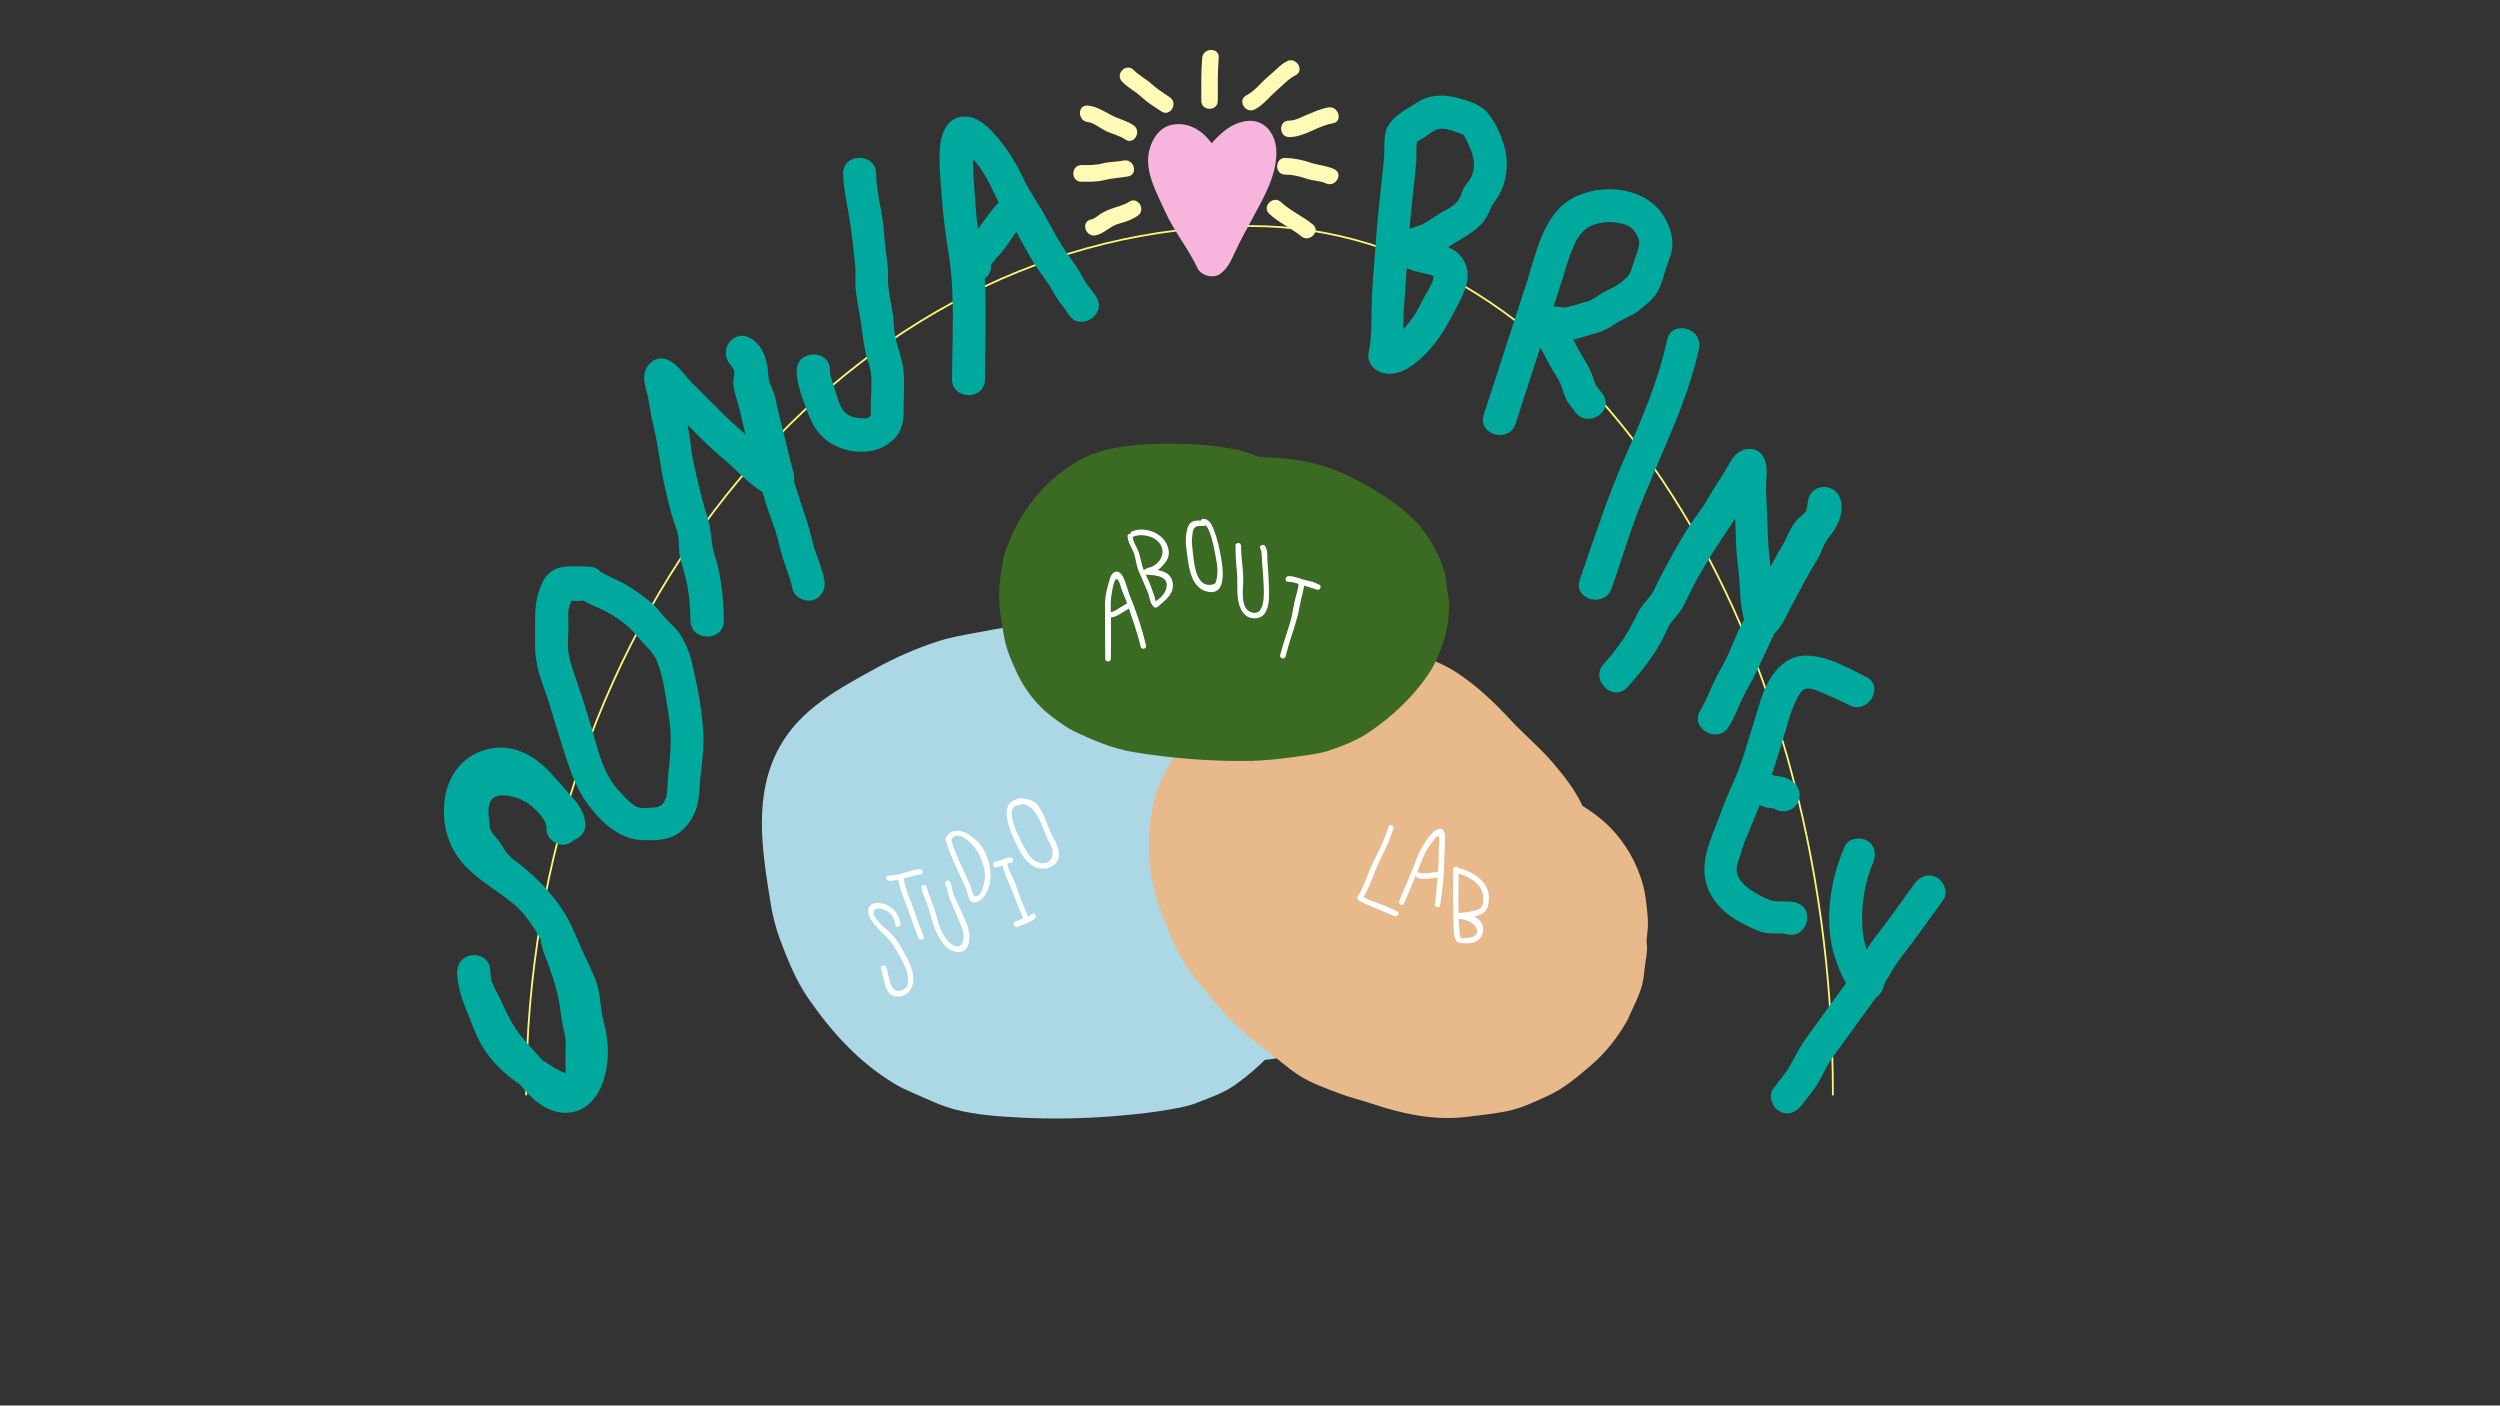<?xml version="1.0" encoding="utf-8"?>
<!-- Generator: Adobe Illustrator 21.1.0, SVG Export Plug-In . SVG Version: 6.00 Build 0)  -->
<svg version="1.1" xmlns="http://www.w3.org/2000/svg" xmlns:xlink="http://www.w3.org/1999/xlink" x="0px" y="0px"
	 viewBox="0 0 1366 768" style="enable-background:new 0 0 1366 768;" xml:space="preserve">
<rect x="0" y="0" width="1366" height="768" fill="#333333" stroke="none"/>
<style type="text/css">
	.st0{fill:none;stroke:#FCF875;stroke-miterlimit:10;}
	.st1{fill:#00A99D;}
	.st2{fill:#F7B5DD;}
	.st3{fill:#FFFBB6;}
	.st4{fill:#ACD7E5;}
	.st5{fill:#E8BA8B;}
	.st6{fill:#3B6B22;}
	.st7{fill:#FFFFFF;}
</style>
<g id="Layer_1">
	<path class="st0" d="M287.5,598.5c0-262.5,177.1-475,396-475"/>
	<path class="st0" d="M1001.5,598.5c0-262.5-142.2-475-318-475"/>
</g>
<g id="Layer_2">
	<g>
		<g>
			<path class="st1" d="M316.5,452.4c0.6-6.2-2.6-11.5-6.3-16.2c-3.7-4.8-7.1-9.2-12.2-12.5c-8.5-5.5-19.4-8.6-29.5-6.6
				c-10.8,2.2-18.1,11.1-19.2,21.8c-0.5,4.9-0.2,9.9,0.4,14.7c0.4,3.4,1.1,6.5,3,9.4c1.5,2.4,3.7,4.4,5.3,6.8
				c3.3,5.1,6.1,9.4,10.9,13.2c5.3,4.2,10,8.6,14.6,13.5c9,9.4,13.7,19.8,18.9,31.5c2.5,5.7,5.7,11.3,7.1,17.4
				c1.6,6.6,1.8,13.4,3.5,20.1c1.4,5.4,1.5,12.2-0.1,17.6c-0.6,2.1-1.5,4.2-2.8,6c-0.7,1,0,0.8-1.3,0.7c-4.6-0.3-7.3-4.4-10-7.7
				c-4.6-5.5-9.7-10.5-14.2-16.1c-4.7-6-7.9-12.6-11-19.5c-2.2-5-6.2-10.5-5.9-16.1c-6,0-12,0-18,0c0.2,7.2,2,13.8,4.7,20.4
				c2.7,6.6,5,13.6,8.5,19.8c6,10.6,14.6,17.8,24.6,24.3c8,5.2,18.5,12,28.5,9.5c13.2-3.3,10.3-16.2,10.5-26.4
				c0.1-6.6,0.3-12.5-1.2-19c-1.7-7.6-2.1-15.3-4-22.9c-1.7-7.1-4.5-13.9-7-20.7c-1.1-2.9-1.2-5.8-2.1-8.7c-1.2-3.6-3.5-6.6-5.5-9.8
				c-7-10.8-16-18-26.4-25.4c-9.2-6.5-19-13.6-19.7-25.7c-0.3-5.5-0.1-11.1,3.6-15.5c2.8-3.3,8.4-4.8,12.6-3.7
				c7,2,11.8,8.8,16.1,14.2c1.8,2.2,3.8,4,5.7,6.1c0.7,0.7,1.5,1.5,2.1,2.2c0.4,0.5,1.1,3,1.1,1.5c3-3,6-6,9-9
				c-0.5,0.1-1,0.1-1.5,0.2c-4.8,0.6-9,3.7-9,9c0,4.4,4.1,9.6,9,9c0.5-0.1,1-0.1,1.5-0.2c4.8-0.6,9.1-3.6,9-9
				c-0.1-6.2-3.5-11-7.5-15.4c-4-4.5-7.9-9.1-12-13.5c-9.8-10.5-23.1-16.5-37.3-11.3c-12.1,4.4-19,15.4-20.2,28
				c-1.3,13.9,2.8,26.3,12.7,36.1c8.5,8.4,19.3,13.9,28.1,22c4.2,3.9,7.2,8.5,10.3,13.3c1.7,2.7,1.5,4.2,2.2,7.3
				c1,4,2.9,7.9,4.2,11.8c2.2,6.4,4.2,12.6,5.3,19.2c0.6,3.5,1,7.1,1.6,10.6c0.6,3.7,1.9,7.3,1.9,11c0,5.4-0.3,10.6,0,16
				c0.1,1.1-0.1,2.5,0.1,3.5c0.3,1.8-0.8,0.7,1.3-1.2c0.6-0.3,1.2-0.7,1.8-1c-1,0.3-1.1,0.3-0.2,0.1c-0.3-0.3-1.4-0.2-2.6-0.6
				c-4.4-1.4-8.4-4.2-12.3-6.7c-4.5-2.9-8.8-5.7-12.4-9.7c-4.8-5.2-7.5-11.2-10.2-17.7c-2.9-7.1-6.5-14.1-6.7-21.9
				c-0.3-11.6-17.4-11.5-18,0c-0.3,6.1,2,11.7,4.5,17.1c2.7,5.9,5.3,11.9,8.3,17.6c6.1,11.7,15.9,20.9,24.4,30.8
				c6.9,8.1,17.2,14.7,28.3,11c11.8-4,16.2-18.8,16.7-29.9c0.3-6.7-0.7-12.9-2.4-19.4c-1.8-6.7-1.4-13.6-3.6-20.2
				c-2.1-6.3-5.3-12.3-8-18.3c-2.5-5.7-4.8-11.4-7.7-16.9c-6.1-11.3-16.1-22-26.2-29.9c-2.2-1.7-4.6-3.3-6.5-5.4
				c-1.7-1.8-2.8-4-4.1-6.1c-1.5-2.3-3.7-4.3-5.1-6.6c-1-1.8-1-3.3-1.2-5.5c-0.3-3.7-1.2-9,1.4-12c2.1-2.4,5.8-2.5,9-2
				c4.4,0.7,8.9,2.5,12.4,5.4c3.1,2.5,8.9,8.4,8.5,12.4c-0.5,4.8,4.5,9,9,9C312.8,461.4,316.1,457.2,316.5,452.4L316.5,452.4z"/>
		</g>
	</g>
	<g>
		<g>
			<path class="st1" d="M321.6,309.6c-6,0-13.2-1.1-18.8,1.7c-4.9,2.5-6.8,7.2-8.4,12.1c-2.1,6.2-2,12.3-2,18.7
				c0.1,7.5-0.5,14.5,1.2,21.9c1.4,6.2,3.8,12.2,5.8,18.2c2.3,6.9,4.1,13.9,6.4,20.8c4.2,12.9,7.3,25.5,15.5,36.6
				c7.1,9.5,16.7,18.7,29,19.4c5,0.3,11.1,0.2,15.9-1.4c6.1-2.2,10.4-7.2,13.1-12.9c3-6.4,2.6-12.2,3.3-19
				c0.8-7.3,1.8-14.2,1.8-21.6c-0.2-13.7-3.1-27.8-6.1-41.1c-1.4-6.2-3.9-12.5-7.6-17.7c-2.4-3.2-5.5-5.6-8.1-8.6
				c-2.4-2.8-4.4-5.5-7.3-7.9c-5.9-4.7-12.1-9.2-19-12.2c-6.2-2.7-12.6-7.7-19.6-6.9c-4.8,0.5-9,3.8-9,9c0,4.5,4.1,9.5,9,9
				c3.6-0.4-0.3-0.7,1.3,0c0.8,0.4,1.6,0.9,2.4,1.4c2.4,1.3,4.9,2.3,7.4,3.4c4.5,2,8.6,4.6,12.5,7.5c4.3,3.1,6.9,6.6,10.3,10.4
				c3.3,3.6,6.3,6,8.3,10.7c3.7,9.1,4.9,20.1,6.5,29.8c1.8,10.8,1.1,21.3-0.3,32.1c-0.8,6.1,1.1,17.7-7.5,18.2
				c-3.1,0.2-7.4,0.8-10-0.5c-3.3-1.7-6.8-5.9-9.3-8.5c-6.8-7.1-10.2-17.2-12.8-26.5c-2.9-10.4-6.1-21-9.6-31.2
				c-1.9-5.5-4-11-5.1-16.6c-1-5.5-0.1-11.5-0.2-17.1c0-2.5-0.3-5.2,0.1-7.8c0.3-1.9,1.9-5.2,1.9-6.4c0,0.5,1.2-1.9-0.5,0.2
				c-1.3,1.6-1.5,0.5-0.3,1.1c1.9,1,7.9,0,10,0C333.1,327.6,333.2,309.6,321.6,309.6L321.6,309.6z"/>
		</g>
	</g>
	<g>
		<g>
			<path class="st1" d="M395.5,339.1c-0.1-11.9-1.4-24.8-5.1-36.1c-2-5.9-1.5-12.1-3.2-18.1c-1.6-5.5-3.3-10.8-4.6-16.4
				c-1.4-5.8-2.8-11.5-4-17.3c-1.1-5.6-1.4-11.3-2.5-16.9c-1-5.5-2.7-10.8-3.6-16.3c-0.4-2.5-0.6-5.1-1.3-7.6
				c-0.2-0.8-0.7-4.2-1-3.2c-3.7,2.1-7.4,4.2-11.1,6.3c-2.9-1-0.7,0,0.3,1.3c1,1.2,1.9,2.6,2.9,3.8c2,2.3,4.4,4.4,6.5,6.6
				c5.9,5.9,11.7,11.9,17.7,17.7c5.3,5.1,11.1,9.5,16.4,14.7c5.3,5.1,10.9,10.1,17.5,13.4c6.5,3.3,12.8-0.9,13.5-7.8
				c0.4-3.7-0.9-7.2-1.9-10.7c-1.1-4.1-1.9-8.3-3-12.5c-1.9-7.6-3.9-15.1-5.4-22.7c-0.6-3.1-2.3-5.8-3.2-8.6c-0.7-2.3-0.6-5.4-1-7.9
				c-1-6.5-3.5-12.7-9.5-16.1c-8.3-4.6-16.1,4.4-12.3,12.3c0.8,1.8,2.8,3.4,3.4,5.3c0.6,1.6-0.2,3.9-0.3,5.7
				c-0.2,5.7,2.2,10.5,3.5,16c1.4,5.8,2.5,11.4,4.2,17.1c1.7,5.6,2.3,11.3,4.6,16.7c2.1,5.1,3.4,10.1,4.9,15.4
				c1.6,5.7,3.9,11,5.7,16.6c1.7,5.3,2.7,10.7,4.4,16c1.7,5.3,3.9,10.3,5,15.8c0.9,4.8,6.7,7.5,11.1,6.3c5-1.4,7.2-6.3,6.3-11.1
				c-1-5.5-3.2-10.5-5-15.8c-1.8-5.5-2.8-11.3-4.7-16.8c-3.8-11.1-7-22.4-11.3-33.3c-2-5.2-2.5-10.9-4.3-16.3
				c-1.8-5.6-2.5-11.4-4.1-17c-0.7-2.6-2.1-5.1-2.4-7.8c-0.4-2.6,0.5-5.3,0.3-8c-0.3-5.8-3.6-9-5.9-13.9c-4.1,4.1-8.2,8.2-12.3,12.3
				c-0.2-0.1-0.2-2.3,0.4,0.6c0.1,0.5,0.4,1.7,0.5,2.4c0.3,1.7,0.4,3.4,0.6,5.1c0.7,6,3.4,11.3,4.5,17.2c1.2,6.5,3.3,12.9,4.9,19.4
				c0.9,3.6,1.7,7.1,2.5,10.7c0.6,2.5,1.9,5.2,1.6,7.7c4.5-2.6,9-5.2,13.5-7.8c-6.8-3.5-11.8-8.9-17.3-14.1
				c-5.6-5.2-11.6-9.9-17-15.4c-5.7-5.7-11.4-11.4-17.1-17.1c-4.6-4.6-7.6-10.5-14.1-12.7c-4.8-1.6-9.6,1.9-11.1,6.3
				c-1.6,4.8,0.3,9.2,1.3,13.9c1.2,5.6,1.9,11.4,3.3,17c2.8,11.4,3.7,23.1,6.5,34.6c1.3,5.6,2.6,11.2,4.4,16.7
				c0.9,2.7,2.1,5.6,2.5,8.5c0.5,3.1,0.2,6.3,0.7,9.5c1.1,6.1,3.4,11.8,4.4,18c1,6.1,1.5,12.3,1.6,18.6
				C377.6,350.7,395.6,350.7,395.5,339.1L395.5,339.1z"/>
		</g>
	</g>
	<g>
		<g>
			<path class="st1" d="M435.3,202.4c-0.1,7.4,3.2,15,5.6,21.8c2.4,6.8,5.5,12.7,11.5,17c11.2,7.9,29.3,8.2,37.9-3.5
				c4.2-5.7,3.3-12.6,3.5-19.3c0.3-8,0.6-16-1.7-23.7c-1-3.5-2.1-6.9-2.9-10.4c-0.9-3.8-0.7-7.7-1.2-11.6
				c-1.1-7.5-3.1-14.6-2.8-22.3c0.2-4.8-0.8-9.3-1.3-14c-0.5-4.6-0.8-9.2-1.3-13.7c-1.1-9.3-3.8-18.4-3.9-27.8
				c-0.2-11.6-18.2-11.6-18,0c0.1,8.7,2.3,17,3.6,25.6c1.3,8.2,2.2,16.8,3,25.1c0.4,4.6-0.3,9.2,0.4,13.8c0.5,4,1.1,7.9,1.9,11.8
				c1.6,8.1,1.8,16.2,4.1,24.2c1.1,3.6,2.2,6.9,2.4,10.6c0.2,4.1,0,8.2-0.2,12.2c-0.1,2-0.1,3.9-0.1,5.9c0-0.3-0.3,3.8,0.2,2.5
				c-0.6,1.5-2.1,2-4,2c-4.8,0-9.6-1.1-12.1-5.6c-1.9-3.4-2.8-7.5-4-11.1c-1-3.1-2.5-6.4-2.4-9.7
				C453.5,190.8,435.5,190.8,435.3,202.4L435.3,202.4z"/>
		</g>
	</g>
	<g>
		<g>
			<path class="st1" d="M538.2,207.2c0-18,0.8-36.3-0.1-54.3c-0.5-8.8-2.1-17.4-3.5-26.1c-1.3-8.2-1.7-16.5-2.3-24.7
				c-0.3-4-0.6-8-0.7-11.9c-0.1-3.3,0.7-7.3,0.2-10.5c-0.1-0.8,1.9,1.2,0.4-1.4c0.6,1-7.1,1.4-6.2,3.3c0.2,0.4,1.5,1.1,2,1.4
				c2.5,2.1,4.7,4.9,6.6,7.5c4.6,6.1,7.7,13,10.9,19.9c1.6,3.3,3.6,5.9,5.8,8.8c2,2.6,3.1,5.7,4.7,8.6c4.2,7.8,8.1,15.4,13.4,22.4
				c2.8,3.8,5.2,7.6,7.5,11.7c1.9,3.5,4.8,6.2,6.7,9.6c5.9,10,21.4,0.9,15.5-9.1c-1.8-3.2-4.5-5.6-6.3-8.8c-2.3-4.1-4.5-8-7.3-11.7
				c-5.5-7.3-9.6-15.1-14-23.1c-3.9-7.3-8.8-13.7-12.3-21.2c-3.8-8.2-8.3-15.5-14.1-22.4c-4.5-5.3-10.6-11.7-18.2-11.5
				c-9.9,0.2-12.9,9.8-13.4,18c-0.5,9,0.5,18,1.2,26.9c0.7,10,2,19.8,3.6,29.7c3.7,22.6,1.9,46.2,1.9,69
				C520.2,218.7,538.2,218.8,538.2,207.2L538.2,207.2z"/>
		</g>
	</g>
	<g>
		<g>
			<path class="st1" d="M541.5,145c0,0.2-1.4,2,0.3-0.6c0.3-0.4,0.6-0.9,0.9-1.3c1.3-1.8,3-3.4,4.5-5.1c3.7-4.3,6.2-9.4,10.1-13.5
				c8-8.4-4.7-21.1-12.7-12.7c-4.8,5-8,11-12.5,16.1c-4.3,4.8-8.8,10.2-8.6,17.1C523.9,156.6,541.9,156.6,541.5,145L541.5,145z"/>
		</g>
	</g>
	<g>
		<g>
			<path class="st1" d="M757.4,71.3c-1.3,4.3-0.9,8.6-1.1,13.1c-0.2,5-0.9,10-1.4,14.9c-1.1,10.7-2.4,21.3-3.1,32
				c-0.6,10.3-1.7,20.5-2.2,30.8c-0.4,9.8,0.3,20.5-1.7,30.1c-1.1,5.1,1.5,9.2,6.3,11.1c9.4,3.6,18.4-3.6,24.6-9.8
				c7.1-7.1,11.6-15.1,16.2-23.9c4.2-8,9.8-17.6,5.1-26.7c-5.3-10.4-17.5-8.9-26.4-13.9c1.1,4.1,2.2,8.2,3.2,12.3
				c-0.9,1.5-0.2,0.4,1.5-0.1c1.1-0.3,2.3-0.5,3.4-0.9c3.2-1.1,5.9-2.8,8.6-4.7c6.3-4.3,13.5-7.5,18.9-13c2.5-2.6,3.9-5.5,5.2-8.8
				c1.1-2.7,3.1-4.5,4.5-7.1c4-7.1,5.3-16.1,3.6-24.1c-1.5-6.9-5.1-15.4-9.7-20.9c-4-4.6-10.3-6.5-16-8.1c-7.7-2.2-16-2-22.8,2.5
				c-5.5,3.6-12.7,7.1-15.9,13.1c-5.5,10.2,10.1,19.3,15.5,9.1c0.7-1.3,2.4-1.9,3.7-2.7c2-1.2,3.8-2.7,5.8-3.9
				c4.6-2.9,9.5-0.5,14.3,1.1c0.2,0.1,2.3,1,1.5,0.5c0.3,0.2,1,0.9,0.6,0.4c1.5,1.8,2.4,4.7,3.4,6.8c2.5,5.3,3.3,10.5,1,16
				c-0.9,2.1-2.3,3.4-3.6,5.3c-1.5,2.2-1.9,5-3.3,7.2c-2.3,3.7-7.4,5.8-11,8c-4,2.4-7.5,5.5-12,6.7c-5.4,1.5-9.8,3.5-12.9,8.5
				c-2.5,4.1-1,10,3.2,12.3c3.3,1.9,6.9,3.2,10.6,4.2c2.6,0.7,7.2,1,9.4,3c-1.7-1.5-1,0.7-1.9,2.7c-1.1,2.6-2.7,5-4,7.4
				c-3.1,6-6,11.9-10.7,16.9c-2,2.1-3.9,4.3-6.2,6c-0.7,0.5-1.7,0.9-2.4,1.5c0.1-0.1,2.3,0.8-0.4-0.2c2.1,3.7,4.2,7.4,6.3,11.1
				c2.1-9.9,1.3-20,2.1-30c0.8-10.6,1.4-21.2,2.2-31.9c0.8-10.4,1.6-20.6,2.8-31c0.6-5.1,1.1-10.3,1.6-15.4
				c0.4-4.1-0.4-8.7,0.8-12.6C778.1,65,760.8,60.2,757.4,71.3L757.4,71.3z"/>
		</g>
	</g>
	<g>
		<g>
			<path class="st1" d="M828.1,231.5c5.6-17.3,11.2-34.5,16.8-51.8c2.7-8.4,5.5-16.9,8.2-25.3c2.1-6.6,3.9-13.5,6.7-19.9
				c2.2-5,5.2-9.5,10.4-11.5c6-2.3,14.2-2.3,20,0.7c2,1.1,3.2,2.8,4.2,4.8c1.6,3.1,1.6,4.9,0.5,8.2c-1.1,3.3-2.3,6.6-3.3,9.9
				c-1.2,3.8-2.4,4.8-5.4,7.3c-3.1,2.6-5.9,3.7-9.5,5.5c-3.3,1.7-5.6,4.2-9.1,5.2c-3.6,0.9-7.1,2.2-10.7,3.1
				c-3.7,0.9-7.5-0.9-11.4-0.5c-3.7,0.4-7.9,2.5-8.7,6.6c-1,5.3,0.5,9.4,3.4,13.7c2.6,3.9,4.4,8.3,6.7,12.3
				c2.1,3.7,4.8,7.3,6.3,11.3c1,2.7,1.6,5.4,3,7.9c1.2,2,2.9,3.7,4.2,5.7c6.2,9.7,21.8,0.7,15.5-9.1c-1.2-1.8-2.9-3.4-3.9-5.2
				c-0.9-1.6-1.2-3.3-1.8-4.9c-1.3-3.7-3.3-7-5.3-10.3c-2-3.4-4-6.9-5.7-10.5c-0.9-1.8-1.6-3.5-2.7-5.2c-0.5-0.7-1.1-1.5-1.6-2.2
				c-0.9-1.9-1.2-1.5-0.8,1.3c-2.9,2.2-5.8,4.4-8.7,6.6c4.3-0.5,8.5,1.3,12.9,0.6c4.5-0.7,8.9-2.5,13.2-3.6c4.4-1.1,7.8-3,11.5-5.5
				c4-2.7,8.6-3.9,12.4-7c3.5-2.8,7.2-5.6,9.7-9.4c2.6-4,3.6-8.7,5-13.1c1.5-4.5,3.6-8.8,3.7-13.7c0.1-4.9-1.6-9.7-3.9-14
				c-9.5-17.3-34.5-20.1-50.8-11.1c-16.2,9-19.9,30.6-25.1,46.6c-7.8,23.9-15.5,47.8-23.3,71.7C807.2,237.7,824.6,242.5,828.1,231.5
				L828.1,231.5z"/>
		</g>
	</g>
	<g>
		<g>
			<path class="st1" d="M910.9,185.8c-4.8,22.3-13.9,43.4-23.1,64.2c-9.6,21.8-16.8,44.2-24.6,66.7c-3.8,11,13.6,15.7,17.4,4.8
				c3.9-11.1,7.4-22.4,11.3-33.5c3.8-11,8.4-21.6,12.9-32.3c9.1-21.3,18.6-42.4,23.5-65.2C930.7,179.3,913.3,174.4,910.9,185.8
				L910.9,185.8z"/>
		</g>
	</g>
	<g>
		<g>
			<path class="st1" d="M889.2,375.5c7.8-8.6,15.7-18.6,20.6-29.2c1-2.1,1.8-4.3,3.3-6.2c1.8-2.3,3.8-4.3,5.4-6.8
				c3.2-5.2,5.4-11.1,8.5-16.5c5.8-10.3,12-20,18.7-29.7c3.3-4.8,5.8-10.1,8.9-15c1.4-2.2,3.1-4.4,4.5-6.7c0.5-0.9,0.9-1.8,1.4-2.7
				c0.2-0.4,0.4-0.8,0.6-1.1c1-1.4,0.9-1.4-0.3,0.1c-4.1-1.1-8.2-2.2-12.3-3.2c-0.4-2.1-0.6-2.2-0.5-0.4c0,0.7-0.1,1.3-0.1,2
				c-0.1,1.2-0.3,2.5-0.4,3.7c-0.2,3.2,0.1,6.5,0.3,9.8c0.3,8,0.5,16,0.8,24c0.3,7.7,1.7,15.2,2,22.9c0.4,7.4,1,14.9,3.6,21.9
				c2.4,6.7,9.6,8.4,15,4c4.8-4,7.5-11.6,10.5-16.9c4-7.1,7.5-14.6,11.9-21.4c2.1-3.3,3.4-6.3,4.9-9.9c1-2.4,2.6-4.2,4.1-6.3
				c4.1-5.6,7.1-12.3,4.9-19.4c-2.6-8.4-14.9-8.7-17.4,0c-0.6,2.1-0.4,5.2-1.5,7c-1.1,1.8-3.5,3.1-4.9,4.7c-3.6,4.2-5.1,9.4-7.9,14
				c-3.1,5-5.6,10.1-8.4,15.3c-2.6,4.9-5.6,9.2-7.6,14.3c-2,5.1-4.2,9.5-6.7,14.4c-2.7,5.2-4.7,10.7-7.1,16.1
				c-2.3,5-5.4,9.7-7.7,14.7c-2.3,5.1-4.2,10.2-7.2,15c-6.2,9.8,9.4,18.9,15.5,9.1c3-4.7,4.8-9.9,7.2-15c2.4-5.3,5.7-10.2,8.1-15.5
				c4.9-10.8,10.4-21.3,14.7-32.3c1.8-4.7,5-8.6,7.1-13.1c2.6-5.3,5.6-10.1,8.5-15.2c1.3-2.4,2.3-5,3.5-7.4c1.1-2.2,2.7-3.5,4.5-5.2
				c1.9-1.9,3.6-3.9,4.8-6.3c1.5-3.1,1.5-6.4,2.4-9.7c-5.8,0-11.6,0-17.4,0c0.6,2-4.4,7.1-5.8,9c-1.9,2.7-2.5,5.6-3.8,8.5
				c-1.1,2.5-3,4.7-4.4,7c-3.4,5.8-6.4,11.9-9.7,17.7c-1.7,2.9-3.4,5.8-5,8.7c-1,1.8-1.6,4-3.2,5.3c5,1.3,10,2.6,15,4
				c-2.4-6.6-2.7-13.3-3.1-20.3c-0.5-8.5-1.8-16.9-2.1-25.5c-0.3-8-0.6-16-0.9-24c-0.2-6.3,1.6-12.4-1.5-18.2
				c-2.3-4.4-8.2-5.5-12.3-3.2c-4.6,2.5-6.2,7-8.7,11.1c-3.3,5.3-6.7,10.3-9.8,15.7c-2.8,5-6.5,9.4-9.6,14.2
				c-3.4,5.2-6.5,10.6-9.5,16c-2.9,5.2-5.7,10.3-8.2,15.6c-1.3,2.6-2.4,5.2-4.3,7.4c-1.8,2.2-3.8,4.3-5.2,6.8
				c-2.7,4.8-4.9,9.7-7.9,14.4c-3.6,5.4-7.4,10.5-11.8,15.3C868.6,371.3,881.3,384.1,889.2,375.5L889.2,375.5z"/>
		</g>
	</g>
	<g>
		<g>
			<path class="st1" d="M1019.6,369.8c-12.1-5.9-30.3-17-43.4-8.5c-12,7.8-14.7,23.8-18.8,36.3c-2.5,7.5-4.4,15.2-7.3,22.6
				c-2.9,7.7-6.7,15-9.4,22.7c-5.1,14.4-14,29.5-6.6,44.6c3.6,7.3,10,12.9,17.1,16.6c4,2.1,8.1,4.3,12.4,5.4c4.2,1.1,8.6-0.1,12.7,1
				c11.2,2.9,16-14.5,4.8-17.4c-4-1-7.9-0.2-11.8-0.8c-3.4-0.5-6.7-2.6-9.7-4.2c-4.5-2.4-10.1-6.7-10.7-12.3
				c-0.3-3.3,1.7-7.1,2.5-10.2c1-3.9,2.5-7.3,4.1-11c3.4-8.2,6.6-16.4,10-24.6c3.2-7.7,5.5-15.6,8-23.6c2.2-7.1,3.9-14.9,7-21.7
				c1.6-3.3,3.5-8.4,7.1-8.5c3.4-0.1,8.1,2.4,11.2,3.7c4,1.6,7.9,3.6,11.8,5.5C1020.8,390.4,1030,374.9,1019.6,369.8L1019.6,369.8z"
				/>
		</g>
	</g>
	<g>
		<g>
			<path class="st1" d="M956.9,437.7c2.7,1.3,5.4,2.9,8.4,3.5c1.5,0.3,3,0.5,4.5,0.6c1.7,0.2-1.4-0.3-0.2,0c1,0.2-1.8-1.1,0.2,0.3
				c3.9,2.6,10.1,0.9,12.3-3.2c2.4-4.5,1-9.6-3.2-12.3c-2.9-1.9-5.8-2.4-9.1-2.7c-1.2-0.1-0.1-0.2,0.3,0c-0.5-0.2-1.1-0.3-1.7-0.5
				c1.2,0.4,0.2,0.1-0.5-0.2c-0.7-0.3-1.3-0.7-1.9-1c-4.2-2.1-9.9-1.3-12.3,3.2C951.5,429.5,952.4,435.4,956.9,437.7L956.9,437.7z"
				/>
		</g>
	</g>
	<g>
		<g>
			<path class="st1" d="M1007.9,462.5c-6.1,14.2-9.4,30-8.2,45.4c0.6,7.8,2.4,14.8,5.4,22c2.6,6.1,5.2,11.5,11.1,15
				c10,6,19-9.6,9.1-15.5c-2.5-1.5-3.8-6.2-4.8-8.9c-1.9-5.2-2.9-10.6-3-16.1c-0.3-11,1.5-22.6,5.9-32.8c1.9-4.5,1.3-9.6-3.2-12.3
				C1016.4,457.1,1009.8,458,1007.9,462.5L1007.9,462.5z"/>
		</g>
	</g>
	<g>
		<g>
			<path class="st1" d="M1046.1,482.8c-6.9,9.4-13.5,19.1-20.7,28.2c-6.8,8.6-11.2,18.5-17.6,27.4c-6.9,9.5-13.8,19-20.7,28.5
				c-3.4,4.7-5.8,9.5-8.6,14.6c-2.6,4.8-6.3,8.9-9.6,13.3c-2.9,3.9-0.6,10.1,3.2,12.3c4.6,2.7,9.4,0.7,12.3-3.2
				c3.1-4.1,6.6-8,9.2-12.5c2.8-5,5-10,8.4-14.6c7.1-9.7,14.2-19.5,21.3-29.3c6-8.3,10-17.6,16.4-25.7c7.6-9.7,14.7-19.9,22-29.9
				c2.9-3.9,0.7-10-3.2-12.3C1053.9,476.9,1049,478.8,1046.1,482.8L1046.1,482.8z"/>
		</g>
	</g>
	<g>
		<g>
			<path class="st2" d="M670.6,98.3c0-0.5,0-1.1,0.1-1.6c-0.4,1.5-0.8,3-1.2,4.5c2.5-5.9,5.4-12,10.8-15.9c0.2-0.1,2.6-1.4,2.5-1.3
				c-2.8,0.2-4.1-0.7-3.8-2.7c0,1,0,2,0,3c-0.1,3.5-1,6.8-2.5,10c-3.4,7.5-7.5,14.8-11.3,22.1c-2.1,3.9-4.2,7.9-6.1,11.9
				c-0.9,1.9-1.8,3.6-2.8,5.4c-0.3,0.5-2.9,5.8-1.8,3.4c1.1-1.1,2.2-2.2,3.2-3.2c-0.2,0.1-0.4,0.3-0.5,0.4c4.1,1.1,8.2,2.2,12.3,3.2
				c-6.9-14.6-17.5-27-22.7-42.5c-0.8-2.4-2.2-5.6-1.8-8.2c0.3-0.8,0.6-1.6,0.9-2.4c-3.4,1.4-3.7,1.9-1,1.6c0-0.1,1,1.4,1.2,1.6
				c4.1,4.7,6.7,10.9,11,15.2c-0.8-1.3-1.5-2.6-2.3-4c0.6,1.8,1.6,3.4,2.3,5.2c2,4.6,8.5,5.2,12.3,3.2c3.4-1.8,6.4-5.3,9-8
				c1.6-1.7,3.2-3.4,4.7-5.1c0.8-0.9,1.6-1.8,2.3-2.8c1.7-1.9,2-2.3,0.9-1.4c-4.1-4.1-8.2-8.2-12.3-12.3c-1.1,2.6-4.3,6.9-6,10
				c-2.8,5-5.7,9.8-8.3,14.8c-2.5,4.9-4.6,10-6.9,15c-1.8,3.9-4,7.9-2.3,12.3c1.7,4.2,5.1,7.2,9.9,6.4c4-0.6,8.3-4.3,7.8-8.8
				c-0.8-7.7-4-15.1-6.9-22.2c-3.1-7.5-6.4-14.9-9.7-22.2c-3.4,4.4-6.8,8.8-10.2,13.2c1.5,0.3,3.7,3.2,4.8,4.5
				c2,2.3,3.7,4.9,5.5,7.4c4.2,6.1,10.3,11.7,17.6,5.6c9.4-7.8,17.9-20.2,17.7-32.7c-0.4,1.5-0.8,3-1.2,4.5c0.1-0.2,0.2-0.3,0.3-0.5
				c6-9.9-9.5-19-15.5-9.1c-1.4,2.2-1.4,4.5-1.5,7c-0.1,2.8-0.8,3-2.5,5.9c-2.7,4.7-5.8,8.6-10,12c2.9-0.8,5.8-1.5,8.8-2.3
				c-0.2,0-0.5-0.1-0.7-0.1c1.3,0.8,2.6,1.5,4,2.3c1.4,1.3-1.1-1.6-1.3-1.8c-0.6-0.8-1.2-1.6-1.7-2.5c-1.9-2.7-3.8-5.4-6-7.9
				c-3.4-3.9-8.1-8.9-13.3-9.8c-8.1-1.4-13.5,5.8-10.2,13.2c2.7,6,5.4,11.9,7.9,17.9c1.2,2.8,2.3,5.7,3.3,8.5c0.9,2.6,2.7,6.1,3,8.9
				c5.9-0.8,11.8-1.6,17.7-2.4c-0.1-0.3-0.2-0.6-0.4-0.9c0,1.6,0,3.2,0,4.8c0.3-2.1,2.6-6.6,4-9.6c1.9-4,3.8-8,5.9-11.8
				c2.1-3.9,4.4-7.6,6.6-11.5c1.7-3,4.2-6.1,5.5-9.2c1.6-3.7,1.7-7.8-1.4-10.9c-2.7-2.7-7.7-3.7-10.9-1.4c-3.7,2.6-6.3,6.4-9.3,9.7
				c-2,2.2-6.2,6.9-7.6,7.7c4.1,1.1,8.2,2.2,12.3,3.2c-0.7-1.6-1.3-2.7-2.8-5.1c-1.1-1.8-2.2-3.6-3.4-5.3c-2.9-4.1-5.8-8.3-9.6-11.6
				c-4.9-4-10.9-6-17.2-4.5c-6.3,1.6-9.9,7.1-11.6,13c-3.4,11.6,3.7,23.8,8.3,34c4.9,11,12.7,20.3,17.8,31.2
				c1.9,4.1,8.6,5.9,12.3,3.2c4.6-3.3,6-7.4,8.4-12.4c3-6.4,6.4-12.6,9.8-18.8c6-11.1,12.9-23,12.6-36c-0.2-6-2.8-12.2-8.4-15.1
				c-5.7-3-13.1-0.7-18.1,2.7c-8.4,5.9-17.5,17.6-17.9,28.1C652.2,109.9,670.2,109.9,670.6,98.3L670.6,98.3z"/>
		</g>
	</g>
	<g>
		<g>
			<path class="st3" d="M665.4,55.1c0-7.9-0.1-15.7,0.5-23.5c0.5-5.8-8.5-5.7-9,0c-0.7,7.8-0.5,15.6-0.5,23.5
				C656.4,60.9,665.4,60.9,665.4,55.1L665.4,55.1z"/>
		</g>
	</g>
	<g>
		<g>
			<path class="st3" d="M685.6,59.8c4.4-2.2,8.1-6.9,11.8-10.2c3-2.6,6.8-6.7,10.4-8.4c5.2-2.5,0.6-10.3-4.5-7.8
				c-3.7,1.8-6.9,5.6-10.1,8.2c-3.9,3.1-7.5,8.1-12,10.4C675.8,54.6,680.4,62.4,685.6,59.8L685.6,59.8z"/>
		</g>
	</g>
	<g>
		<g>
			<path class="st3" d="M704.3,74.9c8.3,0.1,15.7-6.2,23.9-7.5c5.7-0.9,3.3-9.6-2.4-8.7c-3.8,0.6-7.5,2.3-11,3.7
				c-3.2,1.3-7,3.6-10.5,3.5C698.6,65.8,698.6,74.8,704.3,74.9L704.3,74.9z"/>
		</g>
	</g>
	<g>
		<g>
			<path class="st3" d="M613.1,44.6c3.1,3.3,7.3,5.3,10.6,8.4c3.3,3.1,7.1,5.4,10.9,7.9c4.8,3.2,9.4-4.6,4.5-7.8
				c-3.6-2.4-6.9-4.6-10.1-7.4c-3-2.7-6.8-4.6-9.5-7.4C615.4,34.1,609.1,40.4,613.1,44.6L613.1,44.6z"/>
		</g>
	</g>
	<g>
		<g>
			<path class="st3" d="M594.4,66.7c3.5,0.4,7.2,3.7,10.3,5.1c3.3,1.5,7.1,2.3,10.1,4.4c4.8,3.3,9.3-4.5,4.5-7.8
				c-3.8-2.6-8.6-3.5-12.5-5.7c-3.9-2.1-7.9-4.6-12.4-5C588.6,57.1,588.7,66.1,594.4,66.7L594.4,66.7z"/>
		</g>
	</g>
	<g>
		<g>
			<path class="st3" d="M590.8,99.3c4.2,0,8.4,0.2,12.6-0.9c4.3-1.1,8.6-1.2,13-2c5.7-1.1,3.3-9.8-2.4-8.7
				c-3.8,0.8-7.8,0.6-11.6,1.6c-3.9,1-7.6,0.9-11.6,0.9C585.1,90.3,585,99.3,590.8,99.3L590.8,99.3z"/>
		</g>
	</g>
	<g>
		<g>
			<path class="st3" d="M702.2,95.4c4.1,0,7.8,0.9,11.6,2.2c3.4,1.2,7.5,1.1,10.7,2.6c5.2,2.4,9.8-5.3,4.5-7.8
				c-4.1-1.9-8.6-2.1-12.9-3.5c-4.6-1.6-9.1-2.5-14-2.6C696.4,86.4,696.4,95.4,702.2,95.4L702.2,95.4z"/>
		</g>
	</g>
	<g>
		<g>
			<path class="st3" d="M693.5,116.8c5.2,4.9,12,7.8,17.5,12.3c4.4,3.7,10.8-2.7,6.4-6.4c-5.4-4.5-12.4-7.5-17.5-12.3
				C695.7,106.5,689.3,112.8,693.5,116.8L693.5,116.8z"/>
		</g>
	</g>
	<g>
		<g>
			<path class="st3" d="M598.6,128.6c4.5-0.8,7.8-4.9,12.2-6.2c4-1.1,7.2-2.1,10.7-4.4c4.9-3.1,0.4-10.9-4.5-7.8
				c-3.3,2.1-6.3,2.6-9.9,3.9c-1.7,0.6-3.4,1.4-5,2.3c-1.8,1-3.9,3.2-5.9,3.5C590.5,121,592.9,129.6,598.6,128.6L598.6,128.6z"/>
		</g>
	</g>
	<g>
		<g>
			<path class="st4" d="M555.5,456.8c0.1-0.5,0.1-1,0.2-1.4c-0.7,5.3-1.4,10.6-2.1,16c0.2-0.9,0.4-1.7,0.8-2.5c-2,4.8-4,9.6-6,14.3
				c0.6-1.2,1.2-2.1,2-3.2c-3.1,4-6.3,8.1-9.4,12.1c4.7-5.7,9.9-11,13.7-17.4c1.3-2.2,2.3-4.5,3.7-6.6c-3.1,4-6.3,8.1-9.4,12.1
				c1.3-1.5,2.8-2.6,4.3-3.9c-4,3.1-8.1,6.3-12.1,9.4c2.2-1.7,4.5-3,7-4.1c-4.8,2-9.6,4-14.3,6c5.2-2.1,10.6-3.5,16.1-4.4
				c5.7-0.9,11.2-2.4,16.8-3.2c-5.3,0.7-10.6,1.4-16,2.1c11.3-1.5,21.9-2.5,32.7-5.8c6.4-2,12.9-3.6,19.6-4.5
				c-5.3,0.7-10.6,1.4-16,2.1c3.7-0.4,7.3-0.5,11-0.1c-5.3-0.7-10.6-1.4-16-2.1c4.7,0.8,9.2,2.3,13.6,4.1c-4.8-2-9.6-4-14.3-6
				c9.2,4,17.9,9.1,25.9,15.2c-4-3.1-8.1-6.3-12.1-9.4c8.2,6.5,15.8,14.1,22.4,22.2c-3.1-4-6.3-8.1-9.4-12.1
				c4.3,5.7,7.2,12.8,10.1,19.3c-2-4.8-4-9.6-6-14.3c1.1,2.8,2,5.5,2.5,8.5c-0.7-5.3-1.4-10.6-2.1-16c0.2,2.1,0.2,4,0,6.1
				c0.7-5.3,1.4-10.6,2.1-16c-0.5,2.9-1.5,5.5-2.6,8.2c2-4.8,4-9.6,6-14.3c-3.1,7.1-7,13.8-10.8,20.6c-3.3,6-5.8,12.7-10,18.2
				c3.1-4,6.3-8.1,9.4-12.1c-1.4,1.6-2.8,3.1-4.4,4.4c4-3.1,8.1-6.3,12.1-9.4c-2,1.5-4,2.7-6.3,3.8c4.8-2,9.6-4,14.3-6
				c-6,2.5-12.5,3.5-18.9,4.3c5.3-0.7,10.6-1.4,16-2.1c-12.9,1.6-26,2.1-39,2.2c-12.7,0.1-25.4,0.1-38-1.5c5.3,0.7,10.6,1.4,16,2.1
				c-4.6-0.8-8.9-2.1-13.2-3.9c4.8,2,9.6,4,14.3,6c-6-2.6-11.5-5.6-16.8-9.5c4,3.1,8.1,6.3,12.1,9.4c-5.9-4.6-11-9.9-15.6-15.8
				c3.1,4,6.3,8.1,9.4,12.1c-4.8-6.2-8.8-12.8-11.9-20c2,4.8,4,9.6,6,14.3c-3.4-8.4-5.5-17.2-6.8-26.1c0.7,5.3,1.4,10.6,2.1,16
				c-1.4-10.3-2.9-20.8-2-31.2c-0.7,5.3-1.4,10.6-2.1,16c0.2-1.4,0.6-2.6,1.1-3.9c-2,4.8-4,9.6-6,14.3c0.7-1.3,1.3-2.4,2.2-3.5
				c-3.1,4-6.3,8.1-9.4,12.1c1.5-1.8,3.2-3.4,5.1-4.8c-4,3.1-8.1,6.3-12.1,9.4c5.3-3.8,11.4-6.7,17.1-9.9c6.1-3.3,12.1-6.8,18.5-9.5
				c-4.8,2-9.6,4-14.3,6c14.2-5.8,29.9-8.4,45.1-10.5c-5.3,0.7-10.6,1.4-16,2.1c6.6-0.8,13.1-1.2,19.7-0.4c-5.3-0.7-10.6-1.4-16-2.1
				c4.1,0.6,8,1.6,11.9,3.1c-4.8-2-9.6-4-14.3-6c7.3,3.1,13.9,7.4,21,10.9c7,3.4,13.9,7,20.4,11.4c13.2,8.9,26.9,17.3,39.7,26.8
				c-4-3.1-8.1-6.3-12.1-9.4c2.3,1.9,4.3,4,6.2,6.3c-3.1-4-6.3-8.1-9.4-12.1c2.4,3.2,4.2,6.6,5.8,10.2c-2-4.8-4-9.6-6-14.3
				c2.6,6.3,4.2,12.8,5.8,19.4c1.2,5,3,9.9,3.8,15c-0.7-5.3-1.4-10.6-2.1-16c0.2,1.8,0.3,3.6,0.2,5.4c0.7-5.3,1.4-10.6,2.1-16
				c-0.2,1-0.4,1.9-0.7,2.9c2-4.8,4-9.6,6-14.3c-0.4,1-0.8,1.7-1.4,2.6c3.1-4,6.3-8.1,9.4-12.1c-0.4,0.6-0.9,1.1-1.5,1.5
				c4-3.1,8.1-6.3,12.1-9.4c-1,0.7-1.9,1.3-3.1,1.8c4.8-2,9.6-4,14.3-6c-2,0.8-4,1.3-6.2,1.6c5.3-0.7,10.6-1.4,16-2.1
				c-1.7,0.2-3.3,0.2-5-0.1c5.3,0.7,10.6,1.4,16,2.1c-0.8-0.1-1.6-0.3-2.3-0.6c4.8,2,9.6,4,14.3,6c-0.8-0.3-1.5-0.7-2.1-1.1
				c4,3.1,8.1,6.3,12.1,9.4c-1.1-0.8-1.8-1.6-2.7-2.7c3.1,4,6.3,8.1,9.4,12.1c-4.7-7.9-9.9-15.8-16.8-22
				c-11.5-10.4-22.2-16.2-36.7-21.5c-11.8-4.3-24.8-4.9-37.2-3.3c-5.4,0.7-9.8,1.1-14.7,2.9c-2.9,1-5.6,2-8.6,2.5
				c5.3-0.7,10.6-1.4,16-2.1c-1.1,0.1-2.2,0.2-3.3,0c-15-0.6-32,7.1-42.4,17.6c-10.4,10.4-18.2,27.5-17.6,42.4
				c0.7,15.5,5.8,31.6,17.6,42.4c12,11,26,16.9,42.4,17.6c6.3,0.3,13.1-1,19.2-2.2c1.9-0.4,3.7-0.8,5.5-1.4c3.3-1.1,6.4-2.5,9.8-3
				c-5.3,0.7-10.6,1.4-16,2.1c1.6-0.1,3.1-0.1,4.7,0.1c-5.3-0.7-10.6-1.4-16-2.1c3.2,0.4,6.3,1.2,9.3,2.4c-4.8-2-9.6-4-14.3-6
				c3,1.3,5.9,3,8.5,4.9c-4-3.1-8.1-6.3-12.1-9.4c1.7,1.4,3.2,2.9,4.6,4.7c-3.1-4-6.3-8.1-9.4-12.1c4.4,6.1,8.1,12.4,13.1,18.2
				c6.6,7.6,15,12.4,24.1,16.2c9.2,3.9,18.3,6,28.6,6c5.9,0,12.7-1.2,18.5-2.4c1.7-0.3,3.3-0.8,4.9-1.3c11.7-4,21.7-9.2,30.6-17.9
				c8.2-8,14.8-19.2,18-30.2c4.1-14.6,3.1-28.4,0-43c-3.4-15.8-8.5-31.1-15.1-45.9c-9.5-21.3-28-34.6-46.7-47.3
				c-5.9-4-12.3-7.4-18.1-11.5c-6.2-4.3-12.1-8.7-18.8-12.4c-6.3-3.5-12.8-6.4-19-9.9c-10.1-5.7-20.9-11.2-32.1-14.1
				c-24.9-6.4-49.1-2.7-73.8,2.1c-7.2,1.4-14.5,2.5-21.5,4.9c-11.3,3.7-22.5,8.6-32.9,14.3c-20.3,11.2-41.2,22-53,43.1
				c-14.6,26.3-9.6,56.4-5.1,84.6c1.1,7.2,2.9,14.4,5.5,21.3c4.1,10.8,8.5,21.8,15.1,31.4c13,18.8,27.7,35.1,47.5,47
				c3,1.8,6.2,3.3,9.5,4.7c7.6,3.3,15.2,7.1,23.3,9.2c11.8,3.1,24.7,3.9,36.9,4.5c16.4,0.8,33.1,0.5,49.5-0.8
				c12.5-1,25.1-2.4,37.4-4.9c2.9-0.6,5.8-1.4,8.5-2.5c7.3-2.8,14.9-5.5,21.3-10.1c12.9-9.4,24-20.1,31.1-34.7
				c3.3-6.7,7-13.1,10.5-19.7c1.7-3.1,3.3-6.3,4.8-9.6c3.3-7.4,7.4-15.2,9-23.4c2.7-14.1,2.5-23.8,0-38c-1-5.6-3.4-10.4-5.6-15.6
				c-3.3-7.8-6.6-16.8-11.3-24c-6.3-9.6-14.1-18.4-22.2-26.6c-8.2-8.3-17.5-15.5-27-22.2c-6-4.3-12.5-8.1-19.2-11.2
				c-7.4-3.4-14.9-6.8-22.6-9.4c-8.2-2.8-17-3.7-25.5-4.4c-8.7-0.7-17.5,1.1-26,2.3c-3.9,0.6-7.8,1.3-11.7,2.3
				c-7.2,1.8-14,4.5-21.3,5.5c5.3-0.7,10.6-1.4,16-2.1c-7.6,1-15.2,1.6-22.7,3.1c-2.9,0.6-5.8,1.5-8.8,2c-6.3,1-12.3,1.9-18.4,4.1
				c-15.8,5.8-25.1,11.2-37.8,22c-0.9,0.7-1.7,1.5-2.4,2.3c-3.4,3.6-7.8,9.1-10.3,13.4c-1.1,1.9-1.9,4-3.2,5.8
				c3.1-4,6.3-8.1,9.4-12.1c-4.7,6-10.1,11.3-14.1,17.9c-7.5,12.4-8.8,22.3-10.4,36.4c-0.3,8.3,1.4,16,5.2,23.1
				c2.4,7.4,6.6,13.9,12.4,19.3c10.4,10.4,27.5,18.2,42.4,17.6c15.5-0.7,31.6-5.8,42.4-17.6c3.1-4,6.3-8.1,9.4-12.1
				C552.8,477.7,555.5,467.6,555.5,456.8L555.5,456.8z"/>
		</g>
	</g>
	<g>
		<g>
			<path class="st5" d="M779.9,516.6c0.1,1.2,0.1,2.3,0,3.5c0.7-5.3,1.4-10.6,2.1-16c-0.3,1.6-0.7,3.2-1.3,4.7c2-4.8,4-9.6,6-14.3
				c-1.3,2.9-2.9,5.5-4.8,8c3.1-4,6.3-8.1,9.4-12.1c-2.7,3.3-5.7,6.2-9,8.8c4-3.1,8.1-6.3,12.1-9.4c-3,2.3-6.2,4.3-9.7,5.8
				c4.8-2,9.6-4,14.3-6c-3.9,1.4-7.9,2.3-12,2.9c5.3-0.7,10.6-1.4,16-2.1c-6.4,0.8-12.8,1.2-19.3,0.5c5.3,0.7,10.6,1.4,16,2.1
				c-6.9-1-13.2-3.7-19.7-5.8c-5.7-1.9-11.6-3.2-17.2-5.4c4.8,2,9.6,4,14.3,6c-2.8-1.2-5.4-2.5-7.9-4.3c4,3.1,8.1,6.3,12.1,9.4
				c-8.9-7.1-18.1-13.9-27.1-20.9c4,3.1,8.1,6.3,12.1,9.4c-9.1-7.3-15.9-16.6-23.5-25.3c3.1,4,6.3,8.1,9.4,12.1
				c-3.2-4.2-5.4-9.2-7.5-14.1c2,4.8,4,9.6,6,14.3c-2.1-5.2-3.9-10.5-4.9-16c0.7,5.3,1.4,10.6,2.1,16c-0.5-4.1-0.7-8.4-0.5-12.5
				c-0.7,5.3-1.4,10.6-2.1,16c0.1-1.1,0.3-2.1,0.7-3.1c-2,4.8-4,9.6-6,14.3c2.4-5.4,6.4-10.7,9.9-15.4c-3.1,4-6.3,8.1-9.4,12.1
				c2.6-3.3,5.5-6.2,8.8-8.8c-4,3.1-8.1,6.3-12.1,9.4c5.6-4,11.8-7.2,18.1-10c-4.8,2-9.6,4-14.3,6c5.1-2.1,10.4-3.7,15.9-4.5
				c-5.3,0.7-10.6,1.4-16,2.1c3.2-0.4,6.4-0.4,9.6-0.1c-5.3-0.7-10.6-1.4-16-2.1c3.2,0.5,6.2,1.4,9.3,2.6c-4.8-2-9.6-4-14.3-6
				c3.2,1.5,6.1,3.2,8.9,5.3c-4-3.1-8.1-6.3-12.1-9.4c6.5,5.3,11.7,11.8,17.5,17.9c6.7,7,14.6,13.3,20.6,20.9
				c-3.1-4-6.3-8.1-9.4-12.1c2.7,3.7,4.7,7.7,6.7,11.9c3.8,8.2,8.2,15.1,14.5,21.9c4.3,4.6,9.8,8.4,14.9,12c1.4,1,2.8,1.9,4.3,2.7
				c3.4,1.9,6.9,3.5,10.1,5.8c-4-3.1-8.1-6.3-12.1-9.4c0.6,0.5,1.2,1,1.7,1.5c-3.1-4-6.3-8.1-9.4-12.1c0.7,1,1.2,1.8,1.7,2.9
				c-2-4.8-4-9.6-6-14.3c0.4,1.2,0.7,2.4,1,3.6c-0.7-5.3-1.4-10.6-2.1-16c0.3,2.2,0.3,4.2,0.1,6.4c0.7-5.3,1.4-10.6,2.1-16
				c-0.2,1.2-0.5,2.2-0.8,3.3c2-4.8,4-9.6,6-14.3c-0.5,1.1-1,1.9-1.8,2.9c3.1-4,6.3-8.1,9.4-12.1c-0.5,0.6-1.1,1.1-1.7,1.6
				c4-3.1,8.1-6.3,12.1-9.4c-1.3,0.9-2.7,1.7-4.2,2.3c4.8-2,9.6-4,14.3-6c-5.1,1.9-10.5,2.5-15.5,4.4c-7.8,1.9-14.6,5.4-20.4,10.7
				c-6.5,4.2-11.7,9.8-15.5,16.8c-7.5,12.9-10.7,31.8-6,46.2c4.7,14.5,13.7,28.5,27.6,35.9c13.5,7.1,31.4,11.8,46.2,6
				c3.1-1.2,6.3-1.8,9.5-2.6c7.5-1.8,14.8-4.9,21.5-8.4c10.7-5.6,20.9-15.4,27-25.9c7-12.1,8.9-21.8,10.1-35.6
				c0.1-1.7,0.2-3.4,0.1-5.1c-0.4-5.7-1.1-13-2.5-18.5c-3.2-12.2-9.7-23.6-18.6-32.5c-5.2-5.1-12-10-18.7-13.6
				c-3-1.6-6.1-3.1-8.8-5.1c4,3.1,8.1,6.3,12.1,9.4c-1.3-1.1-2.5-2.2-3.5-3.6c3.1,4,6.3,8.1,9.4,12.1c-2.4-3.6-3.8-7.8-5.7-11.7
				c-4.1-8.4-10.1-15.9-16.2-23c-6.8-7.9-15.1-14.7-22.2-22.4c-9-9.7-17.7-18-28.8-25.6c-7.4-5-16.1-8.4-24.6-11.1
				c-4.3-1.3-9-1.7-13.5-2.3c-5.1-0.7-10.1-1.6-15.2-1.2c-20.1,1.4-36.6,6.6-54.6,15.7c-3.7,1.9-7.4,3.9-10.9,6.3
				c-7.5,5-15.4,10.9-21.3,17.9c-5.8,6.9-10.9,14.2-15.9,21.7c-1.1,1.7-2.4,3.3-3.4,5.1c-4.9,9-7.5,17.5-8.8,27.5
				c-2.4,17.7-0.2,35.8,6.4,52.4c3.7,9.2,7.4,19.5,13.1,27.8c5.5,7.9,12.2,15.5,18.4,23c10.6,12.7,23.8,21.9,36.9,31.8
				c-4-3.1-8.1-6.3-12.1-9.4c6.2,4.8,12,10.2,18.6,14.4c6.2,4,14.8,7.1,21.1,9.5c5.9,2.3,12,3.7,18,5.7c16.8,5.6,34.1,9.5,51.8,7.4
				c7.6-0.9,15.3-1.7,22.8-3.2c7.6-1.6,14.7-5,21.7-8.2c8.9-4,16.7-10.6,24-16.9c7.7-6.6,14.4-15,19.3-23.7c0.7-1.1,1.2-2.3,1.7-3.5
				c2.3-5.1,5.2-10.7,6.7-16.1c1-3.6,1.2-7.2,1.7-10.9c0.5-3.9,1.4-7.6,1.1-11.5c-1.1-16-5.9-30.8-17.6-42.4
				c-10.4-10.4-27.5-18.2-42.4-17.6c-15.5,0.7-31.6,5.8-42.4,17.6C787.2,485.4,778.9,500.8,779.9,516.6L779.9,516.6z"/>
		</g>
	</g>
	<g>
		<g>
			<path class="st6" d="M732.5,315.1c1.6-18.5-8.5-34-20.3-46.8c3.1,4,6.3,8.1,9.4,12.1c-3.6-6.1-7.4-12.2-12.7-17.2
				c-8.2-7.8-16.8-12-27.3-15.9c-1.5-0.5-2.9-1-4.4-1.3c-10.1-2.1-20.9-3.3-31.4-3.5c-10.2-0.2-20.5,0-30.6,1.3
				c-10.2,1.4-20,3.8-28.8,9.7c-6.3,4.2-12.7,9-17.7,14.7c-9.1,10.5-14.2,19-19,32c-0.6,1.7-1.1,3.3-1.4,5.1
				c-1.2,6.3-2.4,13.2-2.4,19.6c-0.1,7.8,1.5,15.8,2.8,23.4c1,5.5,2.6,9.5,4.9,14.8c3.8,9,8.1,16.2,15.3,23.4
				c3.7,3.8,9.4,7.8,13.8,10.7c1.2,0.8,2.4,1.5,3.7,2.1c10.3,5,21.3,9.7,32.7,11.6c19.9,3.3,40.2,5,60.4,4.9
				c12.6,0,24.9-1.7,37.4-3.6c2.9-0.4,5.9-1,8.7-1.9c7.4-2.5,15.4-5.5,22-9.9c13.1-8.8,25.3-20.2,33.8-33.5c3.2-5,5.7-11.3,7.5-16.9
				c1.8-5.7,2.8-12.7,2.9-18.6c0.1-3.3-0.5-5.3-1.1-9.3c-0.1-1-0.6-6.6-1.3-9.3c-3.1-10.6-9.2-21.2-16.9-28.9
				c-8.5-8.5-18.3-14.6-28.7-20.3c-15.9-8.8-30-12.5-48.1-13.5c-8.5-0.5-17.1-1.8-25.6-0.9c-18.3,2-32.6,5-49.2,13.4
				c-7,3.6-13.4,9.1-19.1,14.3c-5.9,5.4-11.3,12.2-15.3,19.1c-9.2,16.1-10.7,35-6.6,52.9c2,8.5,6.2,16.9,10.4,24.6
				c7.1,13,21.7,23.7,35.9,27.6c14.4,4,33.5,2.2,46.2-6c12.8-8.3,24.1-20.6,27.6-35.9c3.6-16,1.9-31.6-6-46.2
				c-1.1-2-2.2-4.1-3.1-6.2c2,4.8,4,9.6,6,14.3c-0.6-1.6-1-3.1-1.4-4.8c0.7,5.3,1.4,10.6,2.1,16c-0.2-1.1-0.2-2.2-0.1-3.3
				c-0.7,5.3-1.4,10.6-2.1,16c0.1-0.9,0.3-1.7,0.7-2.5c-2,4.8-4,9.6-6,14.3c0.4-0.9,0.9-1.7,1.6-2.4c-3.1,4-6.3,8.1-9.4,12.1
				c2-2.3,4.2-4.4,6.5-6.4c-4,3.1-8.1,6.3-12.1,9.4c2.3-1.8,4.8-3.1,7.5-4.2c-4.8,2-9.6,4-14.3,6c5-1.9,10.1-3.1,15.4-3.9
				c-5.3,0.7-10.6,1.4-16,2.1c9.9-1.3,20.7,0.1,30.6,1.2c-5.3-0.7-10.6-1.4-16-2.1c2.9,0.4,5.6,1.1,8.3,2.2c-4.8-2-9.6-4-14.3-6
				c6.2,2.9,12.7,6.2,18.1,10.4c-4-3.1-8.1-6.3-12.1-9.4c1.3,1.1,2.5,2.1,3.7,3.3c-3.1-4-6.3-8.1-9.4-12.1c0.7,0.7,1.2,1.5,1.5,2.4
				c-2-4.8-4-9.6-6-14.3c0.1,0.4,0.2,0.9,0.3,1.3c-0.7-5.3-1.4-10.6-2.1-16c0,0.4,0,0.9,0,1.3c0.7-5.3,1.4-10.6,2.1-16
				c-0.1,0.9-0.4,1.8-0.7,2.7c2-4.8,4-9.6,6-14.3c-0.7,1.4-1.5,2.6-2.4,3.8c3.1-4,6.3-8.1,9.4-12.1c-3.1,3.5-6.5,6.8-10.1,9.8
				c4-3.1,8.1-6.3,12.1-9.4c-2.2,1.7-4.4,3-6.9,4.1c4.8-2,9.6-4,14.3-6c-3.7,1.5-7.6,2.2-11.5,2.8c5.3-0.7,10.6-1.4,16-2.1
				c-20.1,2.7-41.4,1.6-61.5-0.9c5.3,0.7,10.6,1.4,16,2.1c-6.9-1-13.5-2.5-20-5.2c4.8,2,9.6,4,14.3,6c-2.3-1-4.4-2.1-6.4-3.6
				c4,3.1,8.1,6.3,12.1,9.4c-0.8-0.7-1.5-1.4-2.1-2.2c3.1,4,6.3,8.1,9.4,12.1c-0.6-0.9-1.1-1.7-1.5-2.6c2,4.8,4,9.6,6,14.3
				c-1.1-2.9-1.6-6-2.1-9.1c0.7,5.3,1.4,10.6,2.1,16c-0.4-3-0.6-5.9-0.3-8.9c-0.7,5.3-1.4,10.6-2.1,16c0.3-2,0.8-3.9,1.5-5.8
				c-2,4.8-4,9.6-6,14.3c0.7-1.5,1.5-2.8,2.4-4.2c-3.1,4-6.3,8.1-9.4,12.1c1.9-2.3,3.8-4.4,6.1-6.3c-4,3.1-8.1,6.3-12.1,9.4
				c1.2-0.9,2.4-1.6,3.8-2.3c-4.8,2-9.6,4-14.3,6c1.1-0.4,2.2-0.7,3.3-0.8c-5.3,0.7-10.6,1.4-16,2.1c11.5-0.9,23.9-0.8,35.4,0.7
				c-5.3-0.7-10.6-1.4-16-2.1c2.4,0.4,4.8,0.8,7.1,1.8c-4.8-2-9.6-4-14.3-6c0.3,0.1,0.5,0.3,0.8,0.4c-4-3.1-8.1-6.3-12.1-9.4
				c0.3,0.3,0.7,0.6,1,0.9c-3.1-4-6.3-8.1-9.4-12.1c0.9,1.3,1.5,2.8,2.2,4.2c3.9,7.3,7.3,9.7,11.8,14.6c-3.1-4-6.3-8.1-9.4-12.1
				c0.1,0.3,0.3,0.6,0.4,0.9c-2.7-10.1-5.5-20.2-8.2-30.3c0,0.3-0.1,0.7-0.1,1c-1.2,14.5,7.6,32.4,17.6,42.4
				c10.4,10.4,27.5,18.2,42.4,17.6c15.5-0.7,31.6-5.8,42.4-17.6c3.1-4,6.3-8.1,9.4-12.1C729.8,336,732.5,325.9,732.5,315.1
				L732.5,315.1z"/>
		</g>
	</g>
	<g>
		<g>
			<path class="st4" d="M546.8,566.8c15.4,0,31.5-6.7,42.4-17.6c10.4-10.4,18.2-27.5,17.6-42.4c-0.7-15.5-5.8-31.6-17.6-42.4
				c-11.7-10.8-26.2-17.6-42.4-17.6c-15.4,0-31.5,6.7-42.4,17.6c-10.4,10.4-18.2,27.5-17.6,42.4c0.7,15.5,5.8,31.6,17.6,42.4
				C516.1,560,530.6,566.8,546.8,566.8L546.8,566.8z"/>
		</g>
	</g>
</g>
<g id="Layer_3">
	<g>
		<g>
			<path class="st7" d="M607,360c0-7.6,0.1-15.2,0-22.8c0-3.1-0.2-6.3,0-9.5c0.1-1.6,1.2-9.7,2.6-11c1.7-1.5,2.8,4.3,3.4,5.8
				c1.4,3.4,2.8,6.7,3.9,10.2c2.2,6.8,4.8,13.7,6.4,20.7c0.5,1.9,3.3,1.1,2.9-0.8c-2.2-9.2-5.4-18.8-9-27.5
				c-1.3-3.3-2.2-7.9-4.1-10.8c-1-1.5-2.4-2.5-4.2-1.7c-1.7,0.8-2.4,3.2-2.8,4.8c-1.2,4-2.2,7.9-2.3,12.1
				c-0.1,10.2,0.1,20.4,0.1,30.5C604,361.9,607,361.9,607,360L607,360z"/>
		</g>
	</g>
	<g>
		<g>
			<path class="st7" d="M605.8,337.5c2.4,0,4.3-0.8,6.3-2.1c2.1-1.4,4.5-2.5,6.4-4.1c1.5-1.2-0.7-3.4-2.1-2.1
				c-1.6,1.3-3.5,2.1-5.2,3.3c-1.8,1.1-3.2,2.1-5.4,2.1C603.9,334.5,603.9,337.5,605.8,337.5L605.8,337.5z"/>
		</g>
	</g>
	<g>
		<g>
			<path class="st7" d="M657.5,284.5c-3.6-0.1-6.9-0.5-8.4,3.4c-1.3,3.6-1.4,8.1-0.9,11.7c1.2,8.3,1.7,23.1,13.3,23.9
				c8.8,0.6,6.6-13.7,5.7-18.8c-0.9-5-2-10.2-3.9-15.1c-1.2-2.9-2.4-6-5.8-6.1c-1.9-0.1-1.9,2.9,0,3c3.8,0.2,6,14,6.6,16.9
				c0.4,2.5,1,4.9,1.1,7.5c0,1.9,0,3.5-0.4,5.3c-0.6,2.4-0.4,2.9-3,3.3c-8.9,1.4-9.5-13.4-10.2-19.3c-0.3-2.8-0.6-4.8-0.1-7.7
				c0.1-0.9,0.2-2.1,0.5-3c1.1-2.5,3.1-2.1,5.6-2.1C659.5,287.6,659.5,284.6,657.5,284.5L657.5,284.5z"/>
		</g>
	</g>
	<g>
		<g>
			<path class="st7" d="M675.1,298.1c0,4.6,0.2,9.1,0.7,13.7c0.5,5.1,0,10.2,0.6,15.3c0.6,5.4,3.7,11.6,10.2,10.7
				c7.6-1.1,6.9-11.9,6.7-17.4c-0.2-4.3-0.2-8.4-0.7-12.6c-0.3-2.8,0.3-7-1.3-9.4c-1.1-1.6-3.7-0.1-2.6,1.5c0.9,1.3,0.8,6.2,0.9,7.9
				c0.2,2.4,0.5,4.7,0.6,7.2c0.1,4.6,2.3,21.1-5.5,19.8c-7.2-1.1-5.5-12.1-5.4-17.2c0.1-6.5-1.2-12.9-1.2-19.4
				C678.1,296.2,675.1,296.2,675.1,298.1L675.1,298.1z"/>
		</g>
	</g>
	<g>
		<g>
			<path class="st7" d="M709.6,318.9c-0.3,3.6-1.7,7-2.4,10.5c-0.6,2.6-0.9,5.3-1.5,7.9c-1.8,6.9-4.5,13.6-6.2,20.6
				c-0.5,1.9,2.4,2.7,2.9,0.8c1.9-7.6,4.7-14.9,6.7-22.4c0.7-2.8,1-5.5,1.7-8.3c0.8-3,1.6-6.1,1.9-9.1
				C712.8,316.9,709.8,316.9,709.6,318.9L709.6,318.9z"/>
		</g>
	</g>
	<g>
		<g>
			<path class="st7" d="M703.9,317.9c2.7-0.1,5.8,1.3,8.4,2c2.5,0.7,4.9,1.6,7.4,2.3c1.9,0.5,2.7-2.4,0.8-2.9
				c-1.2-0.4-2.1-1.1-3.3-1.4c-1.7-0.4-3.3-0.8-5-1.2c-2.6-0.7-5.4-2-8.2-1.9C702,315,701.9,318,703.9,317.9L703.9,317.9z"/>
		</g>
	</g>
	<g>
		<g>
			<path class="st7" d="M492,504.6c-0.9-6.3-5.5-10.6-11.8-11.2c-5.9-0.5-7.3,4.4-4.3,9c2.2,3.4,5.2,6.4,8.2,9.2
				c3.8,3.7,6,8.3,8.6,12.8c2.5,4.3,7.1,16.1-1.4,17c-3.8,0.4-4.9-4.1-5.6-6.9c-0.5-2-0.7-4.1-1.4-6c-0.7-1.8-3.6-1-2.9,0.8
				c1.8,4.7,1.5,14.7,8.4,15.2c6.6,0.5,9.8-5.3,9.2-11c-0.5-4.7-2.3-8.1-4.6-12.2c-2.1-3.8-4.1-7.6-7.1-10.7
				c-2.3-2.5-10.8-8.8-9.9-12.5c0.7-3.2,5.9-1.1,7.4-0.2c2.7,1.6,4,4.5,4.4,7.5C489.3,507.3,492.2,506.5,492,504.6L492,504.6z"/>
		</g>
	</g>
	<g>
		<g>
			<path class="st7" d="M490.8,479.8c0.6,6.2,3.6,12,5.6,17.8c1.7,5.1,3.4,9.9,5.4,14.9c0.7,1.8,3.6,1,2.9-0.8
				c-1.8-4.4-3.4-8.8-4.9-13.4c-2-6-5.3-12.2-6-18.5C493.6,477.9,490.6,477.9,490.8,479.8L490.8,479.8z"/>
		</g>
	</g>
	<g>
		<g>
			<path class="st7" d="M485.7,481.3c2.7,0,5.1-0.6,7.7-1.2c2.9-0.7,6.2-2,9.3-2.2c1.9-0.1,1.9-3.1,0-3c-5.8,0.4-11.1,3.6-17,3.5
				C483.7,478.2,483.7,481.2,485.7,481.3L485.7,481.3z"/>
		</g>
	</g>
	<g>
		<g>
			<path class="st7" d="M503.5,485.4c0.9,3.7,2.7,7.2,3.9,10.9c1.2,3.8,1.9,7.6,3.5,11.3c2.4,5.6,5.9,12.6,13,12.6
				c6.3,0,6.5-8.4,5.1-13c-1.3-4.1-3.4-8.1-5.1-12.1c-1-2.5-2.4-4.9-3.2-7.5c-0.6-2-0.6-3.8-1.5-5.7c-0.8-1.7-3.4-0.2-2.6,1.5
				c1.2,2.5,1.4,5.8,2.6,8.4c1.3,3,2.7,6.1,3.9,9.2c1.4,3.4,3.2,6.6,3.4,10.3c0.3,5.1-2.7,7.8-7.3,4.1c-4.2-3.4-6.5-10.5-7.7-15.5
				c-1.3-5.3-3.8-10.1-5.2-15.3C505.9,482.7,503.1,483.5,503.5,485.4L503.5,485.4z"/>
		</g>
	</g>
	<g>
		<g>
			<path class="st7" d="M517,459.5c2.4,9.6,7.9,18.2,11.3,27.5c1,2.6,0.8,6.5,4.4,6.1c3.6-0.4,6-4.4,7.2-7.3
				c3.2-7.7,0.3-19.5-5.3-25.5c-4.5-4.8-13.4-10.3-17.8-2.5c-0.9,1.7,1.6,3.2,2.6,1.5c4.6-8.2,14.6,4.5,16.3,9
				c1.2,3,2.4,6.4,2.5,9.7c0.1,2.7-1.4,12.3-5.4,11.8c-1.2-0.2-2.1-4.7-2.8-6.3c-1.2-2.7-2.4-5.5-3.7-8.2
				c-2.5-5.3-5.1-10.9-6.6-16.6C519.4,456.9,516.5,457.7,517,459.5L517,459.5z"/>
		</g>
	</g>
	<g>
		<g>
			<path class="st7" d="M547.7,472c0.7,5.5,4.3,11.3,6.1,16.6c1.7,4.9,4.1,9.7,5.7,14.6c0.3-0.6,0.7-1.2,1-1.8
				c-2.2,0.3-3.5,1.6-5.6,2.1c0.3,1,0.5,1.9,0.8,2.9c3.3-1.2,6.9-2.3,9.7-4.4c1.5-1.2,0-3.8-1.5-2.6c-2.6,2-6,3-9,4.1
				c-1.8,0.7-1.1,3.3,0.8,2.9c2-0.4,3.6-1.8,5.6-2.1c0.8-0.1,1.3-1.1,1-1.8c-1.6-4.7-3.9-9.1-5.5-13.8c-0.9-2.6-1.7-5.2-2.8-7.7
				c-1.1-2.6-3.2-6-3.5-8.9C550.5,470.1,547.5,470.1,547.7,472L547.7,472z"/>
		</g>
	</g>
	<g>
		<g>
			<path class="st7" d="M544.1,473.8c2.8,0.1,5.3-2.3,8.1-2.3c1.9,0,1.9-3,0-3c-1.5,0-2.5,0.5-3.9,1c-0.7,0.3-1.5,0.4-2.2,0.7
				c-0.7,0.3-1.3,0.6-2,0.6C542.1,470.7,542.1,473.7,544.1,473.8L544.1,473.8z"/>
		</g>
	</g>
	<g>
		<g>
			<path class="st7" d="M557.1,436.7c-10.5,0.4-6.9,12.8-4.2,19.1c3.2,7.6,8.1,19.7,18.1,18.8c3.4-0.3,6.7-2.6,7.4-6
				c1.2-5.1-2.9-10.2-4.7-14.6c-1.9-4.7-3.6-9.8-6.5-13.9c-2.2-3.1-7.1-4-10.7-3.9c-1.9,0.1-1.9,3.1,0,3c8-0.4,10.8,6.9,13.4,13.2
				c0.9,2.1,1.7,4.3,2.7,6.5c0.9,2,2.2,3.8,2.5,6c0.6,4.5-2.4,7.5-6.8,6.6c-6.1-1.3-9.4-10-11.9-15.1c-2-4-7.3-16.3,0.7-16.5
				C559,439.6,559,436.6,557.1,436.7L557.1,436.7z"/>
		</g>
	</g>
	<g>
		<g>
			<path class="st7" d="M758.6,451.9c-1.9,6.4-5.1,12.8-8.1,18.8c-3.1,6.2-4.8,13.3-8.6,19.1c-0.3,0.5-0.3,1.4,0.2,1.8
				c1.9,1.6,4.7,2.6,7,3.6c4.2,1.8,8.5,3.5,12.7,5.3c1.8,0.8,3.3-1.8,1.5-2.6c-3.3-1.4-6.5-3-10-4.3c-2.8-1-6.8-2.2-9.2-4.2
				c0.1,0.6,0.2,1.2,0.2,1.8c4.2-6.3,6.2-14,9.5-20.7c2.8-5.7,5.7-11.8,7.6-17.9C762,450.9,759.1,450.1,758.6,451.9L758.6,451.9z"/>
		</g>
	</g>
	<g>
		<g>
			<path class="st7" d="M794,475c0,9.8-0.2,19.7,0.2,29.5c0.1,2.6-0.1,7.5,1.5,9.6c1.2,1.6,4,1.2,5.7,1.3c5.6,0.2,10-3.4,8.7-9.4
				c-1.4-6.2-9.6-6.6-14.8-7.1c0,1,0,2,0,3c4.4-0.1,9.6-0.5,13.6-2.2c3.7-1.6,4.4-4.6,4.6-8.4c0.6-9.4-8.8-15.3-16.9-17.1
				c-1.9-0.4-2.7,2.5-0.8,2.9c6.4,1.4,14.1,5.6,14.6,12.8c0.1,1.4,0.1,3.4-0.4,4.7c-1,2.4-3,2.7-5.2,3.2c-3.1,0.7-6.4,1.1-9.5,1.1
				c-2,0-1.9,2.8,0,3c2,0.2,4.1,0.4,6,1c4.7,1.4,9.1,7.4,2.4,9.3c-0.6,0.2-5.4,0.6-5.2,0.7c-1-0.6-1.2-6.8-1.3-7.5
				c-0.6-10.1-0.2-20.2-0.2-30.3C797,473.1,794,473.1,794,475L794,475z"/>
		</g>
	</g>
	<g>
		<g>
			<path class="st7" d="M616.1,293.1c0.2,3.2,2.1,5.8,3.3,8.7c1.2,3.2,1.4,6.8,2.7,10c1.7,4.3,3.8,8.4,5.4,12.8
				c0.8,2.4,1,5.6,3.2,7.2c0.6,0.4,1.3,0.2,1.8-0.2c4.2-3.6,9.7-7.4,8.1-14c-1.5-6.2-9.2-6.4-14.3-6.7c0.3,0.9,0.5,1.9,0.8,2.8
				c1.5-1,3.5-1.1,5-1.9c1.9-1.1,3.5-3,4.8-4.7c2.2-2.9,2.2-6.2,0.7-9.5c-2.9-6.7-12.3-10-19-7.3c-1.8,0.7-1,3.6,0.8,2.9
				c4.8-1.9,11.8-0.2,14.6,4.2c2.9,4.6,0.2,10-4.5,12.2c-1.4,0.6-2.8,0.7-4.1,1.6c-1.2,0.9-0.8,2.7,0.8,2.8
				c4.7,0.3,13.5,0.4,10.8,8.3c-1.2,3.5-4.1,5.1-6.8,7.3c0.6-0.1,1.2-0.2,1.8-0.2c-0.7-0.5-0.9-2.8-1.2-3.6c-0.6-1.8-1.3-3.7-2-5.5
				c-1.1-3.1-2.7-5.9-3.9-8.9c-1.3-3.1-1.6-6.5-2.7-9.7c-1-2.8-3.1-5.4-3.3-8.4C618.9,291.2,615.9,291.2,616.1,293.1L616.1,293.1z"
				/>
		</g>
	</g>
	<g>
		<g>
			<path class="st7" d="M767.1,493.7c2.6-6.2,5.3-12.4,7.9-18.7c1.5-3.6,2.7-7.5,4.7-10.8c0.3-0.5,4.9-7.4,5.8-7.4
				c1.7-0.1,0.7,5.6,0.7,6.6c-0.1,3.5,0,6.9-0.3,10.4c-0.6,6.6-0.8,13.5-1.9,20c-0.3,1.9,2.6,2.7,2.9,0.8c1.4-8.4,2.1-17.5,2.3-26
				c0.1-3.7,0.4-7.4,0.4-11.1c0-1.7-0.2-3.9-2.1-4.5c-4-1.2-9.2,7.7-10.7,10.3c-2.5,4.4-4,9.5-6,14.2c-2.1,4.9-4.1,9.8-6.2,14.6
				C763.8,494,766.4,495.5,767.1,493.7L767.1,493.7z"/>
		</g>
	</g>
	<g>
		<g>
			<path class="st7" d="M774.6,479.6c2,0.8,3.8,0.8,5.9,0.5c2.4-0.4,4.9-0.5,7.3-1.2c1.8-0.5,1.1-3.4-0.8-2.9
				c-1.9,0.6-3.8,0.6-5.7,0.9c-2.1,0.3-3.8,0.6-5.9-0.2C773.6,476,772.8,478.9,774.6,479.6L774.6,479.6z"/>
		</g>
	</g>
</g>
</svg>
